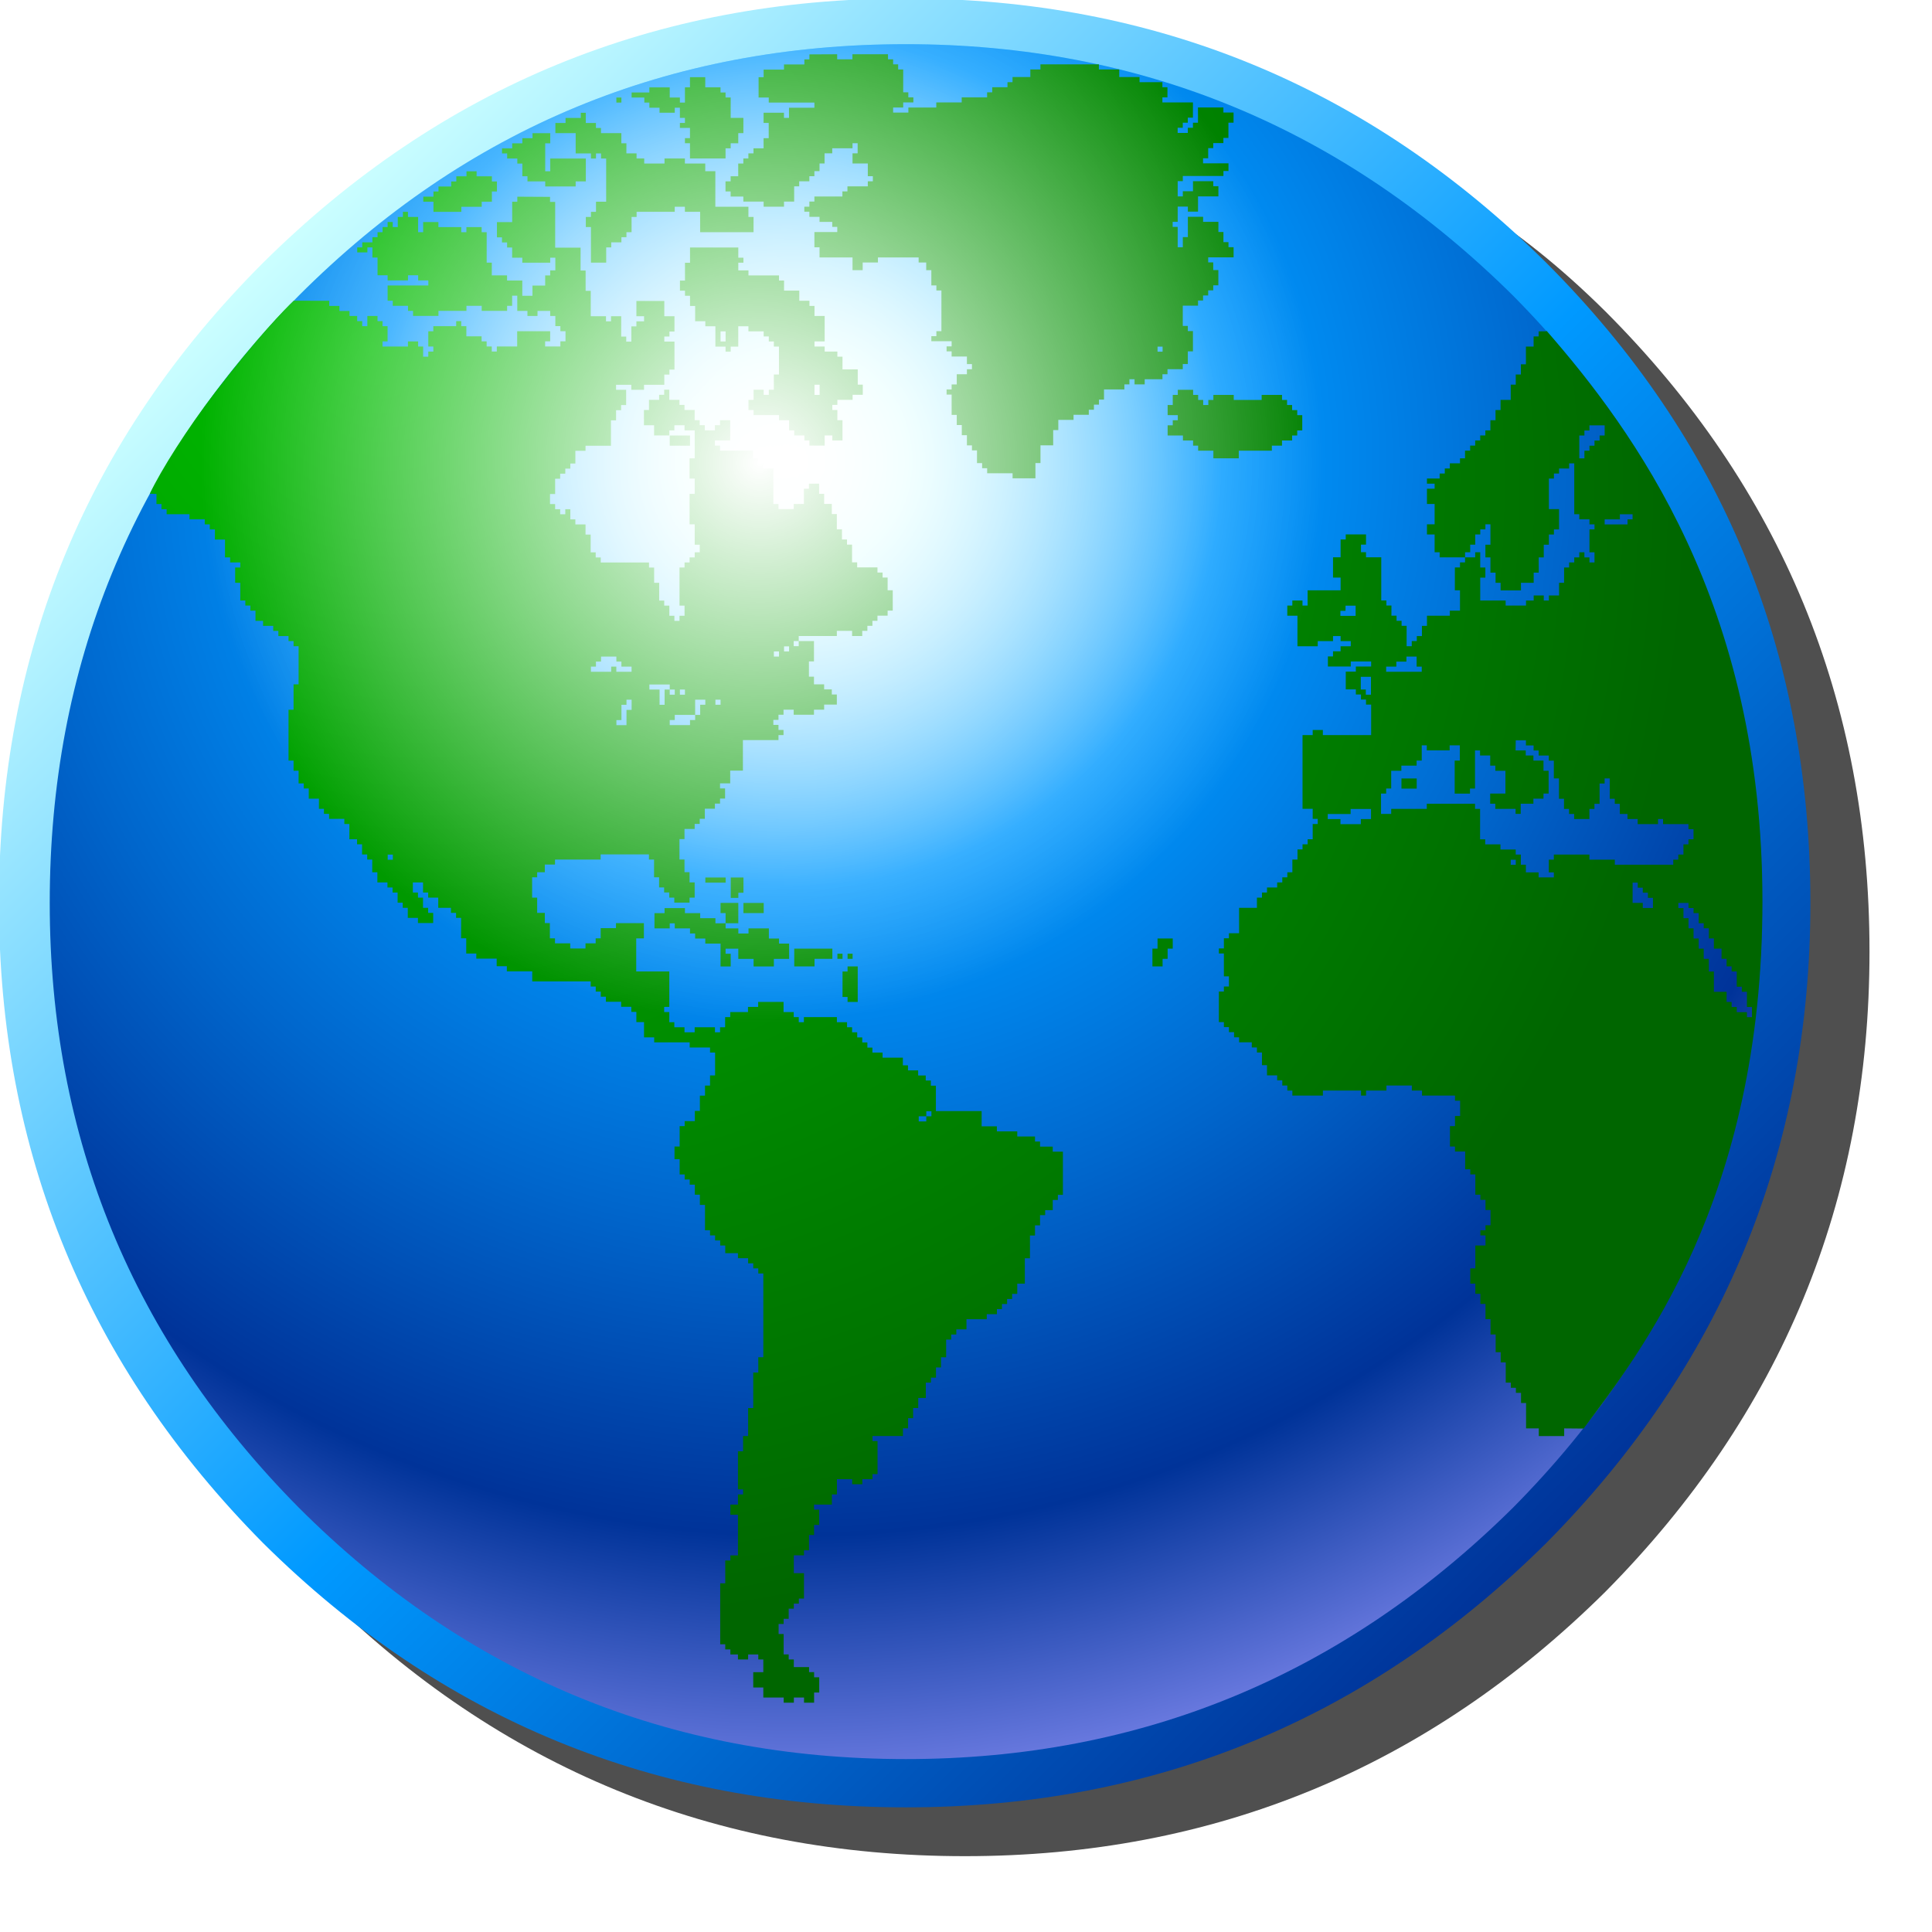 <svg version="1.1" viewBox="0 0 256 256" xmlns="http://www.w3.org/2000/svg" xmlns:xlink="http://www.w3.org/1999/xlink">
<defs>
<radialGradient id="gradient2-62" cx="-1495.2" cy="5091.2" r="819.2" gradientTransform="matrix(.033 .026 -.023 .029 177.22 -98.257)" gradientUnits="userSpaceOnUse">
<stop stop-color="#00bf00" offset="0"/>
<stop stop-color="#060" offset=".929"/>
</radialGradient>
<radialGradient id="gradient1-6" cx="0" cy="0" r="819.2" gradientTransform="matrix(.153 0 0 .153 -147.36 -19.476)" gradientUnits="userSpaceOnUse">
<stop stop-color="#fff" offset="0"/>
<stop stop-color="#cff" offset=".078"/>
<stop stop-color="#09f" offset=".298"/>
<stop stop-color="#06c" offset=".537"/>
<stop stop-color="#039" offset=".753"/>
<stop stop-color="#99f" offset="1"/>
</radialGradient>
<linearGradient id="gradient0-1" x1="-819.2" x2="819.2" gradientTransform="matrix(-.069 -.069 -.069 .069 -137.77 19.342)" gradientUnits="userSpaceOnUse">
<stop stop-color="#039" offset="0"/>
<stop stop-color="#09f" offset=".471"/>
<stop stop-color="#cff" offset="1"/>
</linearGradient>
<radialGradient id="radialGradient1624" cx="-154.38" cy="-18.647" r="75.181" fx="-154.72" gradientTransform="matrix(.656 0 0 .654 -49.102 -7.088)" gradientUnits="userSpaceOnUse">
<stop stop-color="#fff" offset="0"/>
<stop stop-color="#fff" stop-opacity="0" offset="1"/>
</radialGradient>
<filter id="filter1288" x="-.122" y="-.123" width="1.245" height="1.247" color-interpolation-filters="sRGB">
<feGaussianBlur stdDeviation="11.921"/>
</filter>
</defs>
<g transform="translate(-12.568)" fill-rule="evenodd">
<path d="m146.78 14c-33.22 0-61.624 11.672-85.193 35.016-23.344 23.344-35.016 51.627-35.016 84.847 0 32.996 5.315 53.505 28.659 77.073 23.569 23.344 51.972 35.016 85.193 35.016 32.996 0 61.279-11.672 84.847-35.016 23.344-23.569 35.016-51.851 35.016-84.847 0-33.22-11.672-61.503-35.016-84.847-23.569-23.344-45.494-27.242-78.49-27.242z" filter="url(#filter1288)" opacity=".83"/>
<g transform="matrix(1.509 0 0 1.509 340.5 90.452)">
<path d="m-217.41 19.342q0 32.794 23.201 56.219 23.424 23.201 56.442 23.201 32.794 0 56.219-23.201 23.201-23.424 23.201-56.219 0-33.017-23.201-56.219-23.424-23.201-56.219-23.201-33.017 0-56.442 23.201-23.201 23.201-23.201 56.219" fill="url(#gradient0-1)"/>
<path d="m-212.95 19.342q0 31.009 21.863 53.095 22.086 22.086 53.318 22.086 31.009 0 53.318-22.086 21.863-22.086 21.863-53.095 0-31.233-21.863-53.318-22.309-22.086-53.318-22.086-31.233 0-53.318 22.086-21.863 22.086-21.863 53.318" fill="url(#gradient1-6)"/>
<path transform="matrix(3.782 0 0 3.782 -225.48 -69.054)" d="m20.951 3.672v0.117h-0.117v0.117h-0.473v0.119h-0.473v0.176h-0.117v0.473h0.236v0.117h1.06v0.119h-0.59v0.236h-0.117v-0.119h-0.473v0.236h0.119v0.354h-0.119v0.236h-0.234v0.117h-0.119v0.119h-0.117v0.117h-0.119v0.295h-0.176v0.119h-0.119v0.234h0.119v0.119h0.295v0.117h0.471v0.119h0.473v-0.119h0.236v-0.354h0.117v-0.117h0.236v-0.119h0.117v-0.117h0.119v-0.178h0.117v-0.236h0.178v-0.117h0.471v-0.117h0.119v0.234h-0.119v0.236h0.355v0.295h0.117v0.119h-0.117v0.117h-0.473v0.117h-0.117v0.119h-0.65v0.117h-0.117v0.119h-0.117v0.117h0.117v0.119h0.236v0.117h0.295v0.117h0.117v0.119h-0.531v0.354h0.119v0.236h0.766v0.295h0.236v-0.178h0.354v-0.117h0.945v0.117h0.176v0.178h0.119v0.354h0.117v0.117h0.117v0.945h-0.117v0.117h-0.117v0.117h0.471v0.119h-0.117v0.117h0.117v0.119h0.355v0.176h0.117v0.119h-0.117v0.117h-0.236v0.236h-0.119v0.117h-0.117v0.119h0.117v0.471h0.119v0.236h0.117v0.236h0.119v0.236h0.117v0.117h0.117v0.295h0.119v0.119h0.117v0.117h0.59v0.117h0.531v-0.354h0.117v-0.412h0.295v-0.354h0.119v-0.236h0.354v-0.119h0.354v-0.117h0.119v-0.119h0.117v-0.117h0.117v-0.236h0.473v-0.117h0.117v-0.119h0.119v0.119h0.236v-0.119h0.412v-0.117h0.117v-0.117h0.355v-0.119h0.117v-0.295h0.119v-0.471h-0.119v-0.119h-0.117v-0.471h0.354v-0.119h0.117v-0.117h0.119v-0.119h0.117v-0.117h0.119v-0.354h-0.119v-0.178h-0.117v-0.117h0.59v-0.236h-0.119v-0.117h-0.117v-0.236h-0.117v-0.236h-0.355v-0.117h-0.354v0.471h-0.117v0.236h-0.119v-0.473h-0.117v-0.117h0.117v-0.354h0.236v0.117h0.236v-0.354h0.473v-0.236h-0.119v-0.117h-0.471v0.234h-0.236v0.119h-0.119v-0.354h0.119v-0.119h0.943v-0.117h0.117v-0.178h-0.59v-0.117h0.119v-0.236h0.117v-0.117h0.236v-0.119h0.117v-0.354h0.119v-0.236h-0.236v-0.117h-0.59v0.354h-0.117v0.117h-0.119v0.119h-0.236v-0.119h0.119v-0.117h0.117v-0.117h0.119v-0.355h-0.709v-0.117h0.117v-0.236h-0.117v-0.117h-0.531v-0.119h-0.471v-0.176h-0.473v-0.119h-1.357v0.119h-0.234v0.176h-0.414v0.119h-0.117v0.117h-0.354v0.119h-0.119v0.117h-0.59v0.117h-0.59v0.119h-0.648v0.117h-0.354v-0.117h0.234v-0.119h0.236v-0.117h-0.117v-0.117h-0.119v-0.531h-0.117v-0.119h-0.117v-0.117h-0.119v-0.117h-0.826v0.117h-0.354v-0.117zm-2.773 0.529v0.236h-0.117v0.354h-0.117v-0.117h-0.236v-0.236h-0.473v0.119h-0.412v0.117h0.295v0.117h0.117v0.119h0.236v0.117h0.354v-0.117h0.119v0.236h0.117v0.117h-0.117v0.117h0.234v0.236h-0.117v0.119h0.117v0.354h0.826v-0.236h0.119v-0.117h0.176v-0.236h0.119v-0.354h-0.295v-0.473h-0.119v-0.117h-0.117v-0.119h-0.354v-0.236zm-1.709 0.473v0.117h0.117v-0.117zm-0.826 0.354v0.119h-0.354v0.117h-0.236v0.236h0.471v0.471h0.355v0.119h0.117v-0.119h0.117v0.119h0.119v1.002h-0.236v0.236h-0.117v0.119h-0.119v0.234h0.119v0.826h0.354v-0.354h0.117v-0.117h0.236v-0.119h0.117v-0.117h0.119v-0.354h0.117v-0.119h0.885v-0.117h0.236v0.117h0.354v0.473h1.24v-0.354h-0.119v-0.236h-0.768v-0.826h-0.234v-0.178h-0.473v-0.117h-0.473v0.117h-0.471v-0.117h-0.178v-0.119h-0.236v-0.234h-0.117v-0.236h-0.473v-0.119h-0.117v-0.117h-0.236v-0.236zm-1.121 0.473v0.117h-0.236v0.119h-0.236v0.117h-0.236v0.117h0.119v0.119h0.236v0.117h0.117v0.295h0.119v0.119h0.412v0.117h0.707v-0.117h0.236v-0.531h-0.826v0.295h-0.117v-0.648h0.117v-0.236zm-1.533 0.885v0.117h-0.236v0.119h-0.119v0.117h-0.295v0.117h-0.117v0.119h-0.236v0.117h0.236v0.236h0.648v-0.117h0.473v-0.119h0.236v-0.236h0.117v-0.234h-0.117v-0.119h-0.355v-0.117zm1.18 0.59v0.117h-0.119v0.473h-0.354v0.354h0.117v0.119h0.119v0.117h0.117v0.236h0.236v0.117h0.648v-0.117h0.119v0.295h-0.119v0.117h-0.117v0.236h-0.295v0.236h-0.236v-0.354h-0.354v-0.119h-0.354v-0.295h-0.119v-0.707h-0.117v-0.119h-0.354v0.119h-0.119v-0.119h-0.531v-0.117h-0.354v0.236h-0.117v-0.354h-0.236v-0.119h-0.117v0.119h-0.119v0.234h-0.117v-0.117h-0.119v0.117h-0.117v0.119h-0.117v0.117h-0.119v0.119h-0.236v0.117h-0.117v0.117h0.236v-0.117h0.117v0.236h0.119v0.412h0.234v0.119h0.473v-0.119h0.236v0.119h0.236v0.117h-0.945v0.354h0.119v0.119h0.354v0.117h0.117v0.117h0.59v-0.117h0.65v-0.117h0.354v0.117h0.59v-0.117h0.117v-0.236h0.119v0.354h0.236v0.117h0.234v-0.117h0.295v0.117h0.119v0.236h0.117v0.119h0.119v0.234h-0.119v0.119h-0.354v-0.119h0.117v-0.234h-0.766v0.354h-0.473v0.117h-0.117v-0.117h-0.119v-0.119h-0.117v-0.117h-0.354v-0.236h-0.119v-0.117h-0.117v0.117h-0.531v0.119h-0.117v0.354h0.117v0.117h-0.117v0.119h-0.119v-0.236h-0.117v-0.119h-0.236v0.119h-0.59v-0.119h0.117v-0.354h-0.117v-0.117h-0.117v-0.119h-0.236v0.236h-0.119v-0.117h-0.117v-0.119h-0.178v-0.117h-0.234v-0.117h-0.236v-0.119l-0.824-0.002c-0.187 0.174-0.866 0.869-1.826 2.125-0.658 0.861-1.255 1.805-1.516 2.356l0.154 0.006v0.234h0.117v0.119h0.119v0.117h0.531v0.119h0.354v0.117h0.117v0.117h0.119v0.236h0.234v0.414h0.119v0.117h0.236v0.117h-0.119v0.355h0.119v0.412h0.117v0.117h0.117v0.119h0.119v0.236h0.176v0.117h0.236v0.117h0.119v0.119h0.236v0.117h0.117v0.119h0.117v0.885h-0.117v0.59h-0.117v1.18h0.117v0.236h0.117v0.295h0.119v0.117h0.117v0.236h0.236v0.236h0.117v0.117h0.119v0.117h0.354v0.119h0.117v0.354h0.178v0.117h0.117v0.236h0.119v0.119h0.117v0.295h0.119v0.236h0.234v0.117h0.119v0.117h0.117v0.236h0.119v0.119h0.117v0.234h0.236v0.119h0.354v-0.236h-0.117v-0.117h-0.119v-0.236h-0.117v-0.119h-0.119v-0.234h0.236v0.234h0.119v0.119h0.234v0.236h0.295v0.117h0.119v0.117h0.117v0.473h0.119v0.354h0.234v0.119h0.473v0.176h0.236v0.119h0.59v0.234h1.357v0.119h0.117v0.117h0.117v0.119h0.119v0.117h0.354v0.117h0.236v0.119h0.117v0.236h0.178v0.354h0.236v0.117h0.824v0.119h0.473v0.117h0.117v0.531h-0.117v0.236h-0.117v0.234h-0.119v0.355h-0.117v0.236h-0.236v0.117h-0.117v0.473h-0.119v0.295h0.119v0.354h0.117v0.117h0.117v0.119h0.119v0.234h0.117v0.236h0.119v0.59h0.117v0.119h0.117v0.117h0.119v0.117h0.117v0.178h0.295v0.117h0.236v0.119h0.119v0.117h0.117v0.119h0.117v1.945h-0.117v0.355h-0.117v0.824h-0.119v0.65h-0.117v0.354h-0.119v0.885h0.119v0.117h-0.119v0.236h-0.176v0.236h0.176v0.943h-0.176v0.119h-0.119v0.529h-0.117v1.416h0.117v0.119h0.119v0.117h0.176v0.117h0.236v-0.117h0.236v0.117h0.117v0.295h-0.234v0.355h0.234v0.234h0.473v0.119h0.236v-0.119h0.236v0.119h0.234v-0.236h0.119v-0.354h-0.119v-0.119h-0.117v-0.117h-0.354v-0.178h-0.119v-0.117h-0.117v-0.473h-0.117v-0.234h0.117v-0.119h0.117v-0.236h0.119v-0.117h0.117v-0.117h0.119v-0.59h-0.236v-0.414h0.236v-0.117h0.117v-0.355h0.117v-0.234h0.119v-0.355h-0.119v-0.117h0.414v-0.236h0.117v-0.354h0.354v0.117h0.236v-0.117h0.236v-0.117h0.117v-0.768h-0.117v-0.117h0.707v-0.178h0.119v-0.236h0.117v-0.236h0.119v-0.234h0.176v-0.355h0.119v-0.117h0.117v-0.236h0.117v-0.236h0.119v-0.412h0.117v-0.117h0.119v-0.119h0.236v-0.236h0.471v-0.117h0.236v-0.119h0.117v-0.117h0.119v-0.117h0.117v-0.119h0.119v-0.236h0.176v-0.59h0.119v-0.529h0.117v-0.236h0.117v-0.236h0.119v-0.117h0.176v-0.236h0.119v-0.119h0.117v-1.002h-0.236v-0.117h-0.295v-0.119h-0.117v-0.117h-0.412v-0.119h-0.473v-0.117h-0.354v-0.354h-1.062v-0.59h-0.117v-0.119h-0.119v-0.117h-0.176v-0.119h-0.236v-0.117h-0.119v-0.178h-0.471v-0.117h-0.236v-0.117h-0.117v-0.119h-0.119v-0.117h-0.117v-0.119h-0.119v-0.117h-0.117v-0.117h-0.236v-0.119h-0.766v0.119h-0.119v-0.119h-0.117v-0.117h-0.236v-0.236h-0.59v0.117h-0.236v0.119h-0.412v0.117h-0.119v0.236h-0.117v0.117h-0.119v-0.117h-0.471v0.117h-0.236v-0.117h-0.236v-0.117h-0.117v-0.236h-0.119v-0.119h0.119v-0.824h-0.768v-0.768h0.178v-0.354h-0.648v0.117h-0.355v0.236h-0.117v0.117h-0.236v0.119h-0.354v-0.119h-0.354v-0.117h-0.119v-0.354h-0.117v-0.236h-0.178v-0.354h-0.117v-0.473h0.117v-0.117h0.178v-0.178h0.236v-0.117h1.06v-0.119h1.121v0.119h0.119v0.412h0.117v0.236h0.117v0.117h0.119v0.119h0.117v0.117h0.354v-0.117h0.119v-0.354h-0.119v-0.236h-0.117v-0.295h-0.117v-0.473h0.117v-0.236h0.236v-0.117h0.117v-0.119h0.119v-0.234h0.234v-0.119h0.119v-0.117h0.117v-0.236h-0.117v-0.117h0.236v-0.295h0.295v-0.709h0.826v-0.117h0.117v-0.119h-0.117v-0.117h-0.119v-0.117h0.119v-0.119h0.117v-0.117h0.236v0.117h0.471v-0.117h0.236v-0.119h0.295v-0.234h-0.117v-0.119h-0.178v-0.117h-0.236v-0.178h-0.117v-0.354h0.117v-0.473h-0.354v0.119h-0.117v-0.119h0.117v-0.117h0.885v-0.119h0.354v0.119h0.236v-0.119h0.119v-0.117h0.117v-0.117h0.117v-0.119h0.236v-0.117h0.119v-0.473h-0.119v-0.295h-0.117v-0.117h-0.119v-0.119h-0.471v-0.117h-0.119v-0.412h-0.117v-0.119h-0.117v-0.236h-0.119v-0.354h-0.117v-0.236h-0.178v-0.234h-0.117v-0.236h-0.236v0.117h-0.117v0.354h-0.236v0.119h-0.354v-0.119h-0.119v-0.824h-0.236v-0.119h-0.117v-0.117h-0.117v-0.178h-0.768v-0.117h-0.119v-0.119h0.355v-0.471h-0.236v0.117h-0.119v0.119h-0.234v-0.119h-0.119v-0.117h-0.117v-0.236h-0.236v-0.119h-0.117v-0.117h-0.236v-0.236h-0.119v0.119h-0.117v0.117h-0.236v0.236h-0.117v0.354h0.236v0.236h0.354v-0.117h0.117v-0.119h0.236v0.119h0.236v0.648h-0.119v0.471h0.119v0.355h-0.119v0.707h0.119v0.473h0.117v0.176h-0.117v0.119h-0.119v0.117h-0.117v0.117h-0.117v0.885h0.117v0.236h-0.117v0.119h-0.119v-0.119h-0.117v-0.236h-0.119v-0.117h-0.117v-0.412h-0.117v-0.355h-0.119v-0.117h-1.121v-0.117h-0.117v-0.119h-0.117v-0.412h-0.119v-0.236h-0.236v-0.117h-0.117v-0.236h-0.117v0.117h-0.119v-0.117h-0.117v-0.119h-0.119v-0.234h0.119v-0.355h0.117v-0.117h0.119v-0.117h0.117v-0.119h0.117v-0.295h0.236v-0.117h0.59v-0.59h0.119v-0.236h0.117v-0.119h0.117v-0.354h-0.234v-0.117h0.354v0.117h0.295v-0.117h0.471v-0.236h0.119v-0.117h0.117v-0.65h-0.236v-0.117h0.119v-0.117h0.117v-0.355h-0.236v-0.354h-0.648v0.354h0.178v0.119h-0.178v0.117h-0.117v0.354h-0.119v-0.117h-0.117v-0.473h-0.236v0.119h-0.117v-0.119h-0.354v-0.59h-0.119v-0.471h-0.117v-0.531h-0.59v-1.062h-0.119v-0.117zm3.539 5.545v0.236h0.471v-0.236zm0.471-4.365v0.354h-0.117v0.414h-0.117v0.234h0.117v0.119h0.117v0.236h0.119v0.354h0.236v0.117h0.234v0.473h0.236v0.117h0.119v-0.117h0.176v-0.473h0.236v0.119h0.354v0.117h0.119v0.117h0.117v0.119h0.119v0.648h-0.119v0.354h-0.117v0.119h-0.119v-0.119h-0.234v0.236h-0.119v0.236h0.119v0.117h0.59v0.119h0.234v0.236h0.119v0.117h0.236v0.117h0.117v0.119h0.354v-0.236h0.178v0.117h0.236v-0.471h-0.119v-0.236h-0.117v-0.119h0.117v-0.117h0.354v-0.117h0.236v-0.236h-0.117v-0.354h-0.354v-0.295h-0.119v-0.119h-0.295v-0.117h-0.236v-0.119h0.236v-0.59h-0.236v-0.234h-0.117v-0.119h-0.236v-0.236h-0.354v-0.234h-0.117v-0.119h-0.709v-0.117h-0.236v-0.178h0.119v-0.117h-0.119v-0.236zm19.885 1.945-0.182 2e-3v0.117h-0.117v0.236h-0.178v0.412h-0.117v0.236h-0.119v0.236h-0.117v0.354h-0.236v0.236h-0.117v0.236h-0.119v0.236h-0.117v0.117h-0.119v0.117h-0.117v0.119h-0.117v0.117h-0.119v0.178h-0.117v0.117h-0.236v0.119h-0.117v0.117h-0.119v0.117h-0.295v0.119h0.178v0.117h-0.178v0.354h0.178v0.473h-0.178v0.236h0.178v0.412h0.117v0.119h0.59v-0.119h0.119v-0.176h0.117v-0.236h0.117v-0.119h0.119v-0.117h0.117v0.473h-0.117v0.295h0.117v0.354h0.119v0.236h0.117v0.176h0.473v-0.176h0.295v-0.236h0.117v-0.354h0.117v-0.295h0.119v-0.236h0.117v-0.119h0.119v-0.471h-0.236v-0.709h0.117v-0.117h0.119v-0.117h0.234v-0.119h0.119v1.18h0.117v0.119h0.236v0.117h0.117v0.117h-0.117v0.531h0.117v0.236h-0.117v-0.117h-0.117v-0.119h-0.119v0.119h-0.117v0.117h-0.119v0.117h-0.117v0.355h-0.117v0.295h-0.236v0.117h-0.119v-0.117h-0.234v0.117h-0.178v0.117h-0.473v-0.117h-0.59v-0.531h0.119v-0.236h-0.119v-0.354h-0.117v0.119h-0.236v0.117h-0.117v0.117h-0.119v0.531h0.119v0.473h-0.236v0.117h-0.531v0.236h-0.117v0.236h-0.119v0.117h-0.117v0.119h-0.119v-0.473h-0.117v-0.117h-0.117v-0.119h-0.119v-0.236h-0.117v-0.117h-0.119v-1.002h-0.354v-0.119h-0.117v-0.176h0.117v-0.236h-0.471v0.117h-0.119v0.414h-0.176v0.471h0.176v0.295h-0.766v0.354h-0.119v-0.117h-0.236v0.117h-0.117v0.236h0.236v0.709h0.471v-0.119h0.355v-0.117h0.176v0.117h0.236v0.119h-0.236v0.117h-0.176v0.119h-0.119v0.234h0.531v-0.117h0.473v0.117h-0.355v0.119h-0.234v0.412h0.234v0.119h0.119v0.117h0.117v0.117h0.119v0.709h-1.121v-0.119h-0.236v0.119h-0.236v1.711h0.236v0.234h0.117v0.119h-0.117v0.354h-0.117v0.117h-0.119v0.119h-0.117v0.236h-0.119v0.295h-0.117v0.117h-0.117v0.119h-0.119v0.117h-0.236v0.117h-0.117v0.119h-0.117v0.236h-0.414v0.59h-0.236v0.117h-0.117v0.236h-0.117v0.117h0.117v0.531h0.117v0.236h-0.117v0.117h-0.117v0.709h0.117v0.117h0.117v0.117h0.119v0.119h0.117v0.117h0.295v0.119h0.119v0.117h0.117v0.295h0.117v0.236h0.236v0.117h0.119v0.119h0.117v0.117h0.117v0.117h0.709v-0.117h0.885v0.117h0.117v-0.117h0.473v-0.117h0.59v0.117h0.236v0.117h0.766v0.119h0.119v0.354h-0.119v0.236h-0.117v0.473h0.117v0.117h0.236v0.412h0.119v0.119h0.117v0.471h0.117v0.119h0.119v0.236h0.117v0.354h-0.117v0.117h-0.119v0.119h0.119v0.234h-0.236v0.531h-0.117v0.354h0.117v0.236h0.117v0.236h0.119v0.354h0.117v0.355h0.119v0.412h0.117v0.236h0.117v0.471h0.119v0.119h0.117v0.117h0.119v0.236h0.117v0.59h0.295v0.178h0.59v-0.178l0.451 0.004c1.282-1.729 4.152-5.31 4.152-12.242s-3.003-10.929-5.012-13.246zm-19.176 2e-3h0.117v0.234h-0.117zm10.146 0.354h0.117v0.117h-0.117zm-7.965 0.885h0.119v0.236h-0.119zm8.435 0.117v0.119h-0.117v0.234h-0.119v0.236h0.236v0.119h-0.117v0.117h-0.119v0.236h0.355v0.117h0.236v0.119h0.117v0.117h0.354v0.178h0.59v-0.178h0.768v-0.117h0.236v-0.119h0.234v-0.117h0.119v-0.117h0.117v-0.355h-0.117v-0.117h-0.119v-0.119h-0.117v-0.117h-0.117v-0.117h-0.473v0.117h-0.648v-0.117h-0.473v0.117h-0.117v0.117h-0.119v-0.117h-0.117v-0.117h-0.117v-0.119zm9.557 0.826h0.354v0.236h-0.117v0.117h-0.119v0.119h-0.117v0.117h-0.117v0.178h-0.119v-0.531h0.119v-0.117h0.117zm0.707 2.064h0.295v0.119h-0.117v0.117h-0.531v-0.117h0.354zm-6.369 2.123h0.234v0.236h-0.354v-0.117h0.119zm-13.037 0.945h0.117v0.117h-0.117zm-0.236 0.117h0.119v0.119h-0.119zm-4.012 0.119h0.355v0.117h0.117v0.117h0.236v0.119h-0.354v-0.119h-0.119v0.119h-0.471v-0.119h0.117v-0.117h0.117zm18.699 0h0.236v0.234h0.119v0.119h-0.826v-0.119h0.236v-0.117h0.234zm-1.06 0.471h0.236v0.414h-0.119v-0.119h-0.117zm-16.518 0.178h0.473v0.117h0.117v0.119h-0.117v-0.119h-0.119v0.354h-0.117v-0.354h-0.236zm0.709 0.117h0.117v0.119h-0.117zm-1.24 0.236h0.119v0.236h-0.119v0.354h-0.234v-0.117h0.117v-0.355h0.117zm1.594 0h0.236v0.117h-0.119v0.236h-0.117v0.119h-0.119v0.117h-0.471v-0.117h0.117v-0.119h0.473zm0.471 0h0.119v0.117h-0.119zm18.582 0.943h0.236v0.119h0.178v0.117h0.117v0.117h0.236v0.119h0.117v0.412h0.119v0.473h0.117v0.236h0.117v0.117h0.119v0.117h0.354v-0.234h0.117v-0.119h0.119v-0.471h0.117v-0.119h0.119v0.473h0.117v0.117h0.117v0.236h0.178v0.117h0.236v0.119h0.473v-0.119h0.117v0.119h0.59v0.117h0.117v0.236h-0.117v0.117h-0.117v0.236h-0.119v0.119h-0.117v0.117h-1.357v-0.117h-0.59v-0.119h-0.826v0.119h-0.117v0.295h0.117v0.117h-0.354v-0.117h-0.295v-0.178h-0.117v-0.236h-0.119v-0.117h-0.354v-0.119h-0.354v-0.117h-0.119v-0.707h-0.117v-0.119h-1.121v0.119h-0.826v0.117h-0.236v-0.473h0.119v-0.117h0.117v-0.412h0.236v-0.119h0.354v-0.117h0.119v-0.354h0.117v0.117h0.531v-0.117h0.236v0.354h-0.119v0.766h0.355v-0.117h0.117v-0.885h0.117v0.117h0.236v0.236h0.119v0.119h0.234v0.529h-0.354v0.236h0.119v0.119h0.471v0.117h0.119v-0.236h0.295v-0.117h0.234v-0.119h0.119v-0.529h-0.119v-0.236h-0.234v-0.119h-0.178v-0.117h-0.236zm-2.654 0.885v0.236h0.354v-0.236zm-1.18 0.709h0.473v0.234h-0.236v0.119h-0.473v-0.119h-0.295v-0.117h0.531zm-22.357 1.06h0.119v0.119h-0.119zm26.074 0.119h0.117v0.117h-0.117zm-18.699 0.412v0.119h0.471v-0.119zm0.59 0v0.473h0.176v-0.119h0.119v-0.354zm20.939 0.119h0.119v0.117h0.117v0.117h0.119v0.119h0.117v0.236h-0.236v-0.119h-0.236zm-21.176 0.471v0.236h0.117v0.236h0.295v-0.473zm0.117 0.473h-0.236v-0.119h-0.354v-0.117h-0.354v-0.117h-0.473v0.117h-0.234v0.354h0.354v-0.117h0.117v0.117h0.354v0.119h0.119v0.117h0.236v0.117h0.354v0.531h0.236v-0.295h-0.119v-0.117h0.295v0.236h0.355v0.176h0.471v-0.176h0.354v-0.355h-0.234v-0.117h-0.236v-0.236h-0.473v0.119h-0.236v-0.119h-0.295zm0.414-0.473v0.236h0.471v-0.236zm21.707 0h0.236v0.119h0.117v0.117h0.119v0.236h0.117v0.117h0.119v0.236h0.117v0.236h0.178v0.236h0.117v0.176h0.117v0.119h0.119v0.354h0.117v0.117h0.119v0.354h0.117v0.236h-0.117v-0.117h-0.236v-0.119h-0.119v-0.117h-0.117v-0.236h-0.295v-0.471h-0.117v-0.295h-0.119v-0.236h-0.117v-0.236h-0.119v-0.236h-0.117v-0.236h-0.117v-0.234h-0.119zm-12.092 0.826v0.236h-0.119v0.412h0.236v-0.176h0.117v-0.236h0.119v-0.236zm-8.435 0.236v0.412h0.471v-0.176h0.414v-0.236zm1.002 0.117v0.119h0.119v-0.119zm0.236 0v0.119h0.117v-0.119zm0 0.295v0.119h-0.117v0.59h0.117v0.117h0.236v-0.826zm1.828 3.363h0.119v0.117h-0.119v0.119h-0.176v-0.119h0.176z" fill="url(#gradient2-62)"/>
<path d="m-212.95 19.342q0 31.009 21.863 53.095 22.086 22.086 53.318 22.086 31.009 0 53.318-22.086 21.863-22.086 21.863-53.095 0-31.233-21.863-53.318-22.309-22.086-53.318-22.086-31.233 0-53.318 22.086-21.863 22.086-21.863 53.318" fill="url(#radialGradient1624)"/>
</g>
</g>
</svg>
